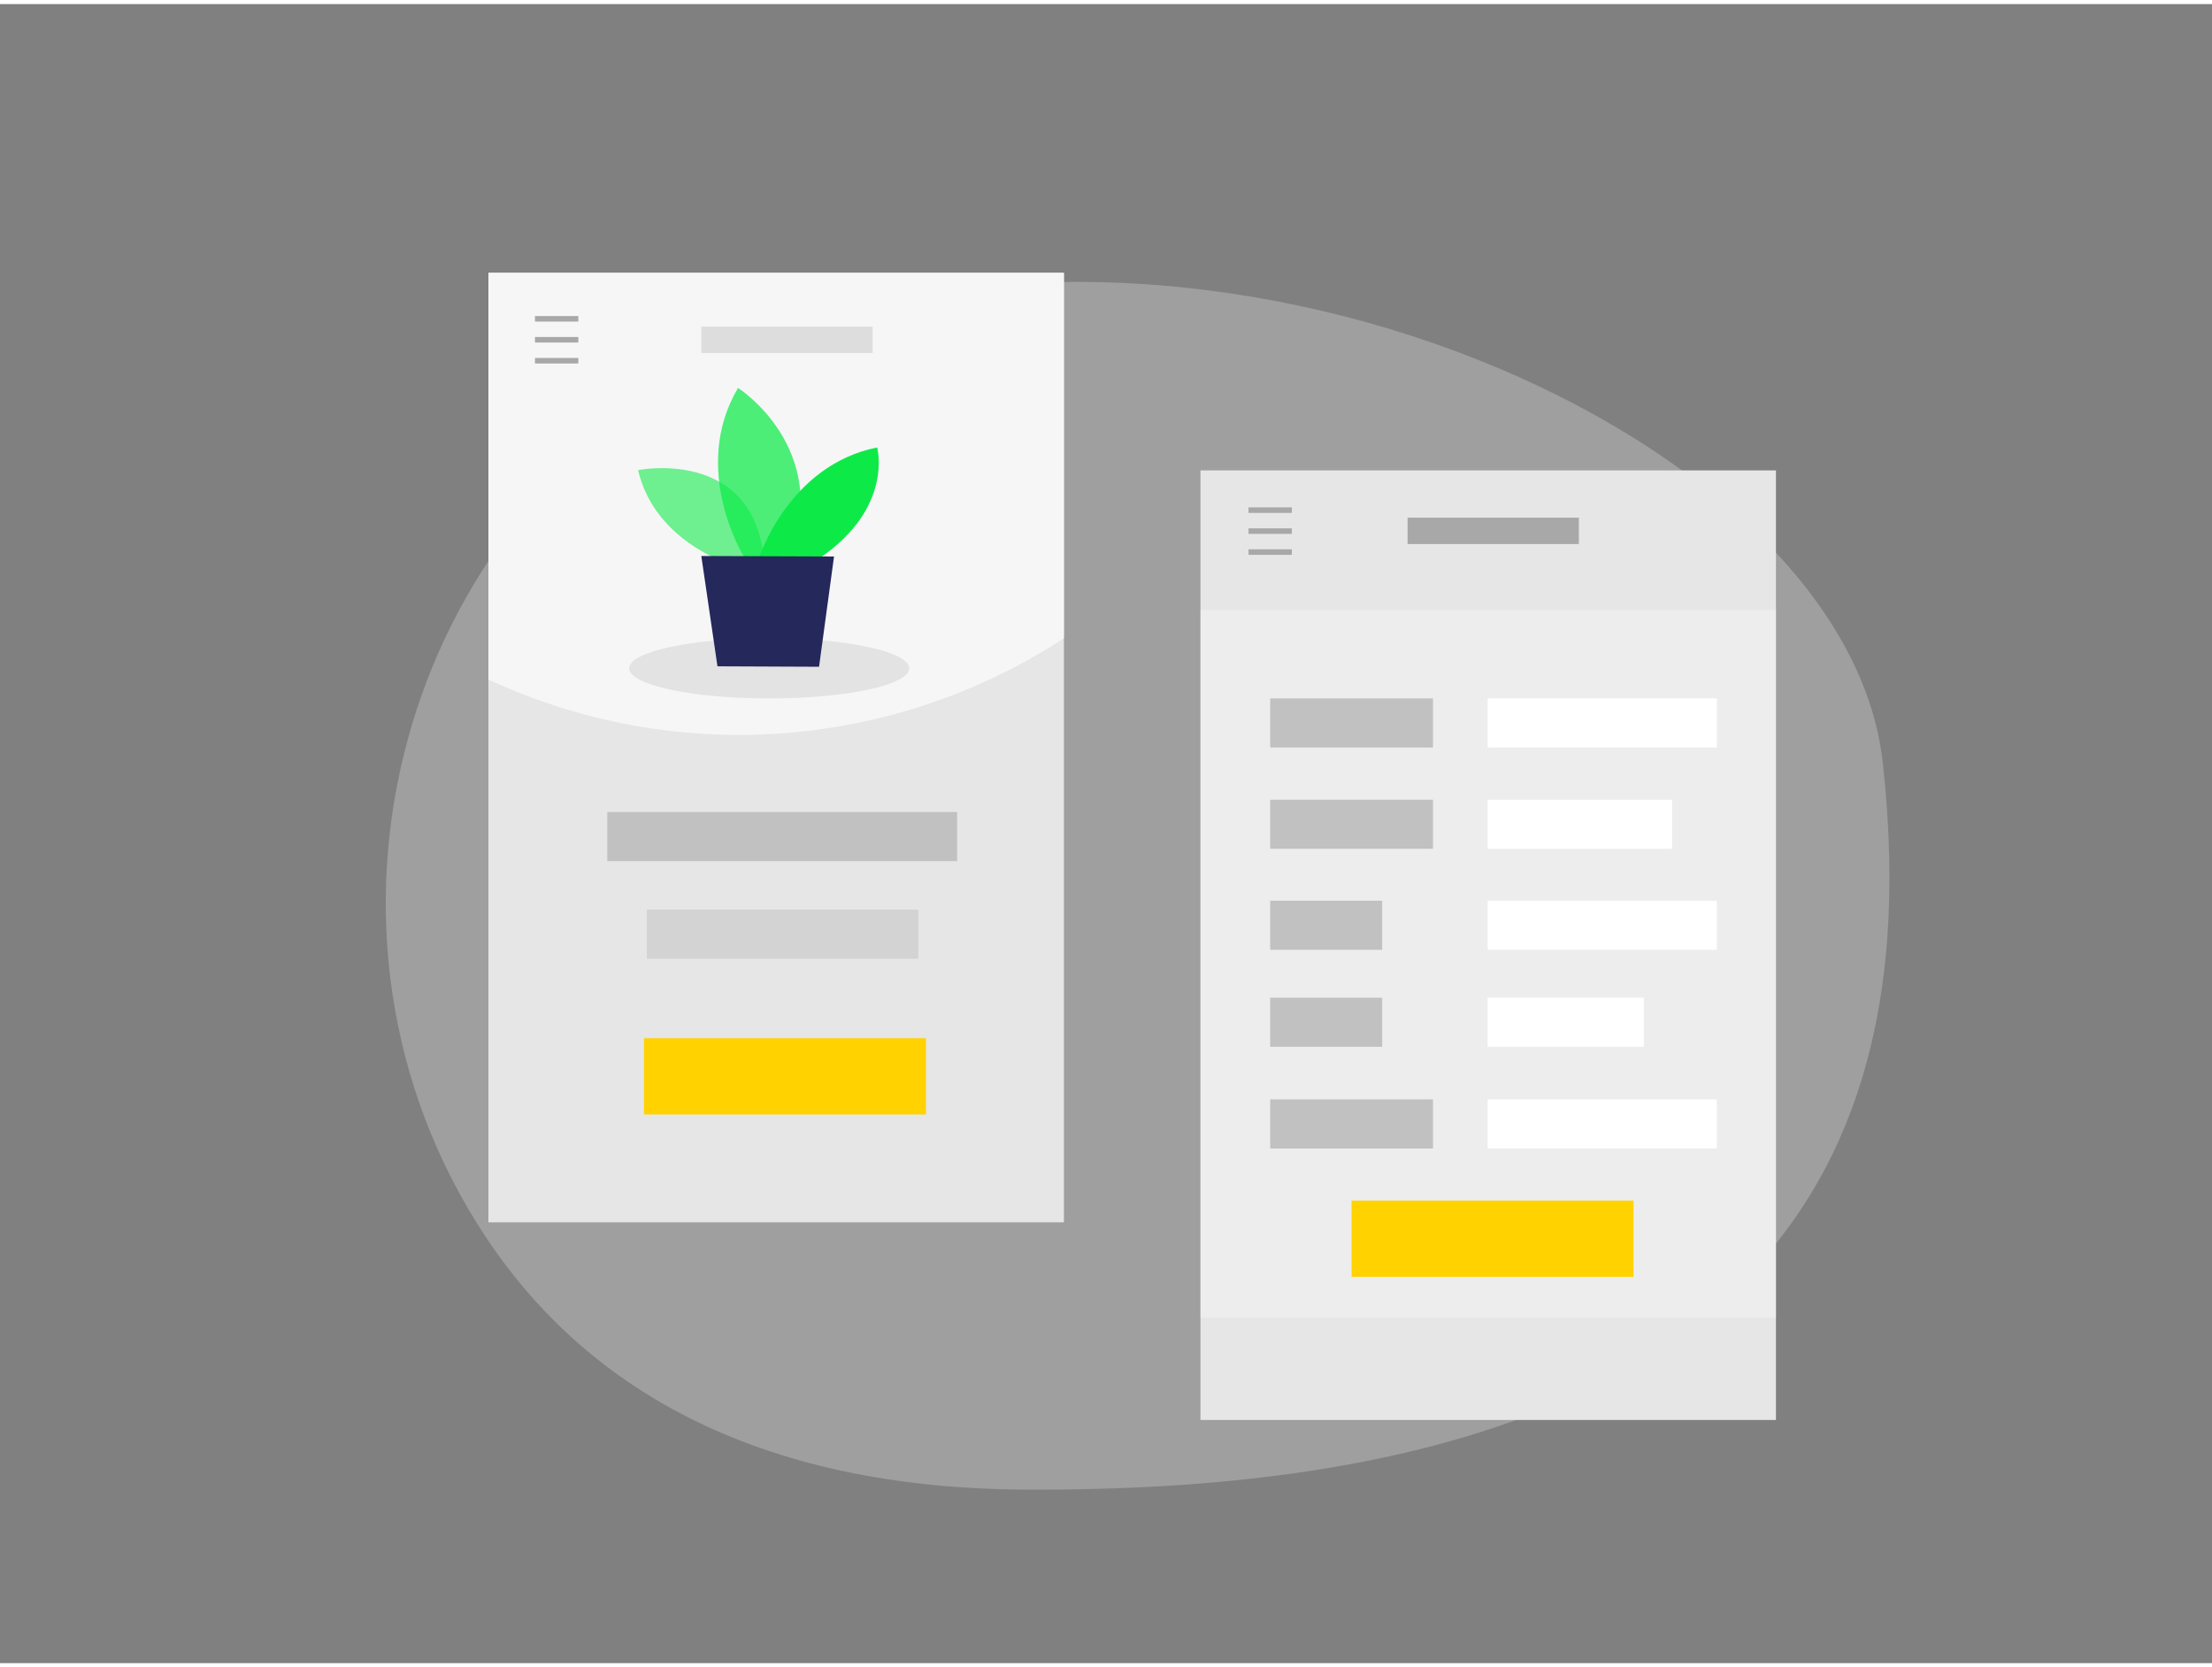 <svg xmlns="http://www.w3.org/2000/svg" viewBox="0 0 400 300" width="406" height="306" xmlns:v="https://vecta.io/nano"><rect x="0" y="0" width="400" height="300" fill="#808080" stroke="none"/><g fill="#e6e6e6"><path d="M130.43,63.9C72,92,51.49,168.22,87.91,223.05c16.36,24.63,45.51,45.25,97.21,45.57,145.72.92,161.89-71.71,155.36-131.33C333.69,75.34,211.36,25,130.43,63.9Z" opacity=".3"/><path d="M88.32 48.58h104.07v171.71H88.32zm128.76 35.74h104.07v171.71H217.08z"/></g><path d="M88.32,122.15l1.59.7a107.48,107.48,0,0,0,102.49-8.19h0V48.58H88.32Z" fill="#fff" opacity=".66"/><g fill="none" stroke="#a8a8a8" stroke-miterlimit="10"><path d="M225.77 91.51h7.84m-7.84 3.79h7.84"/><path d="M225.77 99.09h7.84M96.74 56.91h7.84m-7.84 3.79h7.84m-7.84 3.79h7.84"/></g><g fill="#a8a8a8"><path d="M254.53 92.87h30.98v4.77h-30.98z"/><path opacity=".32" d="M126.82 58.32h30.98v4.77h-30.98z"/></g><path fill="#fff" opacity=".3" d="M217.08 109.55h104.07v128H217.08z"/><g fill="#c1c1c1"><path d="M229.69 125.55h29.44v8.88h-29.44zM109.82 146.1h63.26v8.88h-63.26z"/><path opacity=".51" d="M116.97 163.74h49.09v8.88h-49.09z"/></g><path fill="#fff" d="M269.01 125.55h41.44v8.88h-41.44z"/><path fill="#c1c1c1" d="M229.69 198.06h29.44v8.88h-29.44z"/><path fill="#fff" d="M269.01 198.06h41.44v8.88h-41.44z"/><path fill="#c1c1c1" d="M229.69 143.87h29.44v8.88h-29.44z"/><path fill="#fff" d="M269.01 143.87h33.36v8.88h-33.36z"/><path fill="#c1c1c1" d="M229.69 162.13h20.25v8.88h-20.25z"/><path fill="#fff" d="M269.01 162.13h41.44v8.88h-41.44z"/><path fill="#c1c1c1" d="M229.69 179.67h20.25v8.88h-20.25z"/><path fill="#fff" d="M269.01 179.67h28.25v8.88h-28.25z"/><path d="M244.41 216.36h50.98v13.79h-50.98zM116.46 187h50.98v13.79h-50.98z" fill="#ffd200"/><g fill="#0dea48"><path d="M132.9,101.59s-14.39-3.93-17.52-17.32c0,0,22.3-4.51,22.93,18.5Z" opacity=".58"/><path d="M134.66,100.16s-10-15.89-1.2-30.75c0,0,16.95,10.76,9.42,30.79Z" opacity=".73"/></g><ellipse cx="139.09" cy="120.11" rx="25.32" ry="5.45" opacity=".08"/><path d="M137.25,100.17s5.32-16.78,21.37-20c0,0,3,10.9-10.39,20Z" fill="#0dea48"/><path fill="#24285b" d="M126.82 99.8l2.92 19.95 18.37.08 2.71-19.94-24-.09z"/></svg>